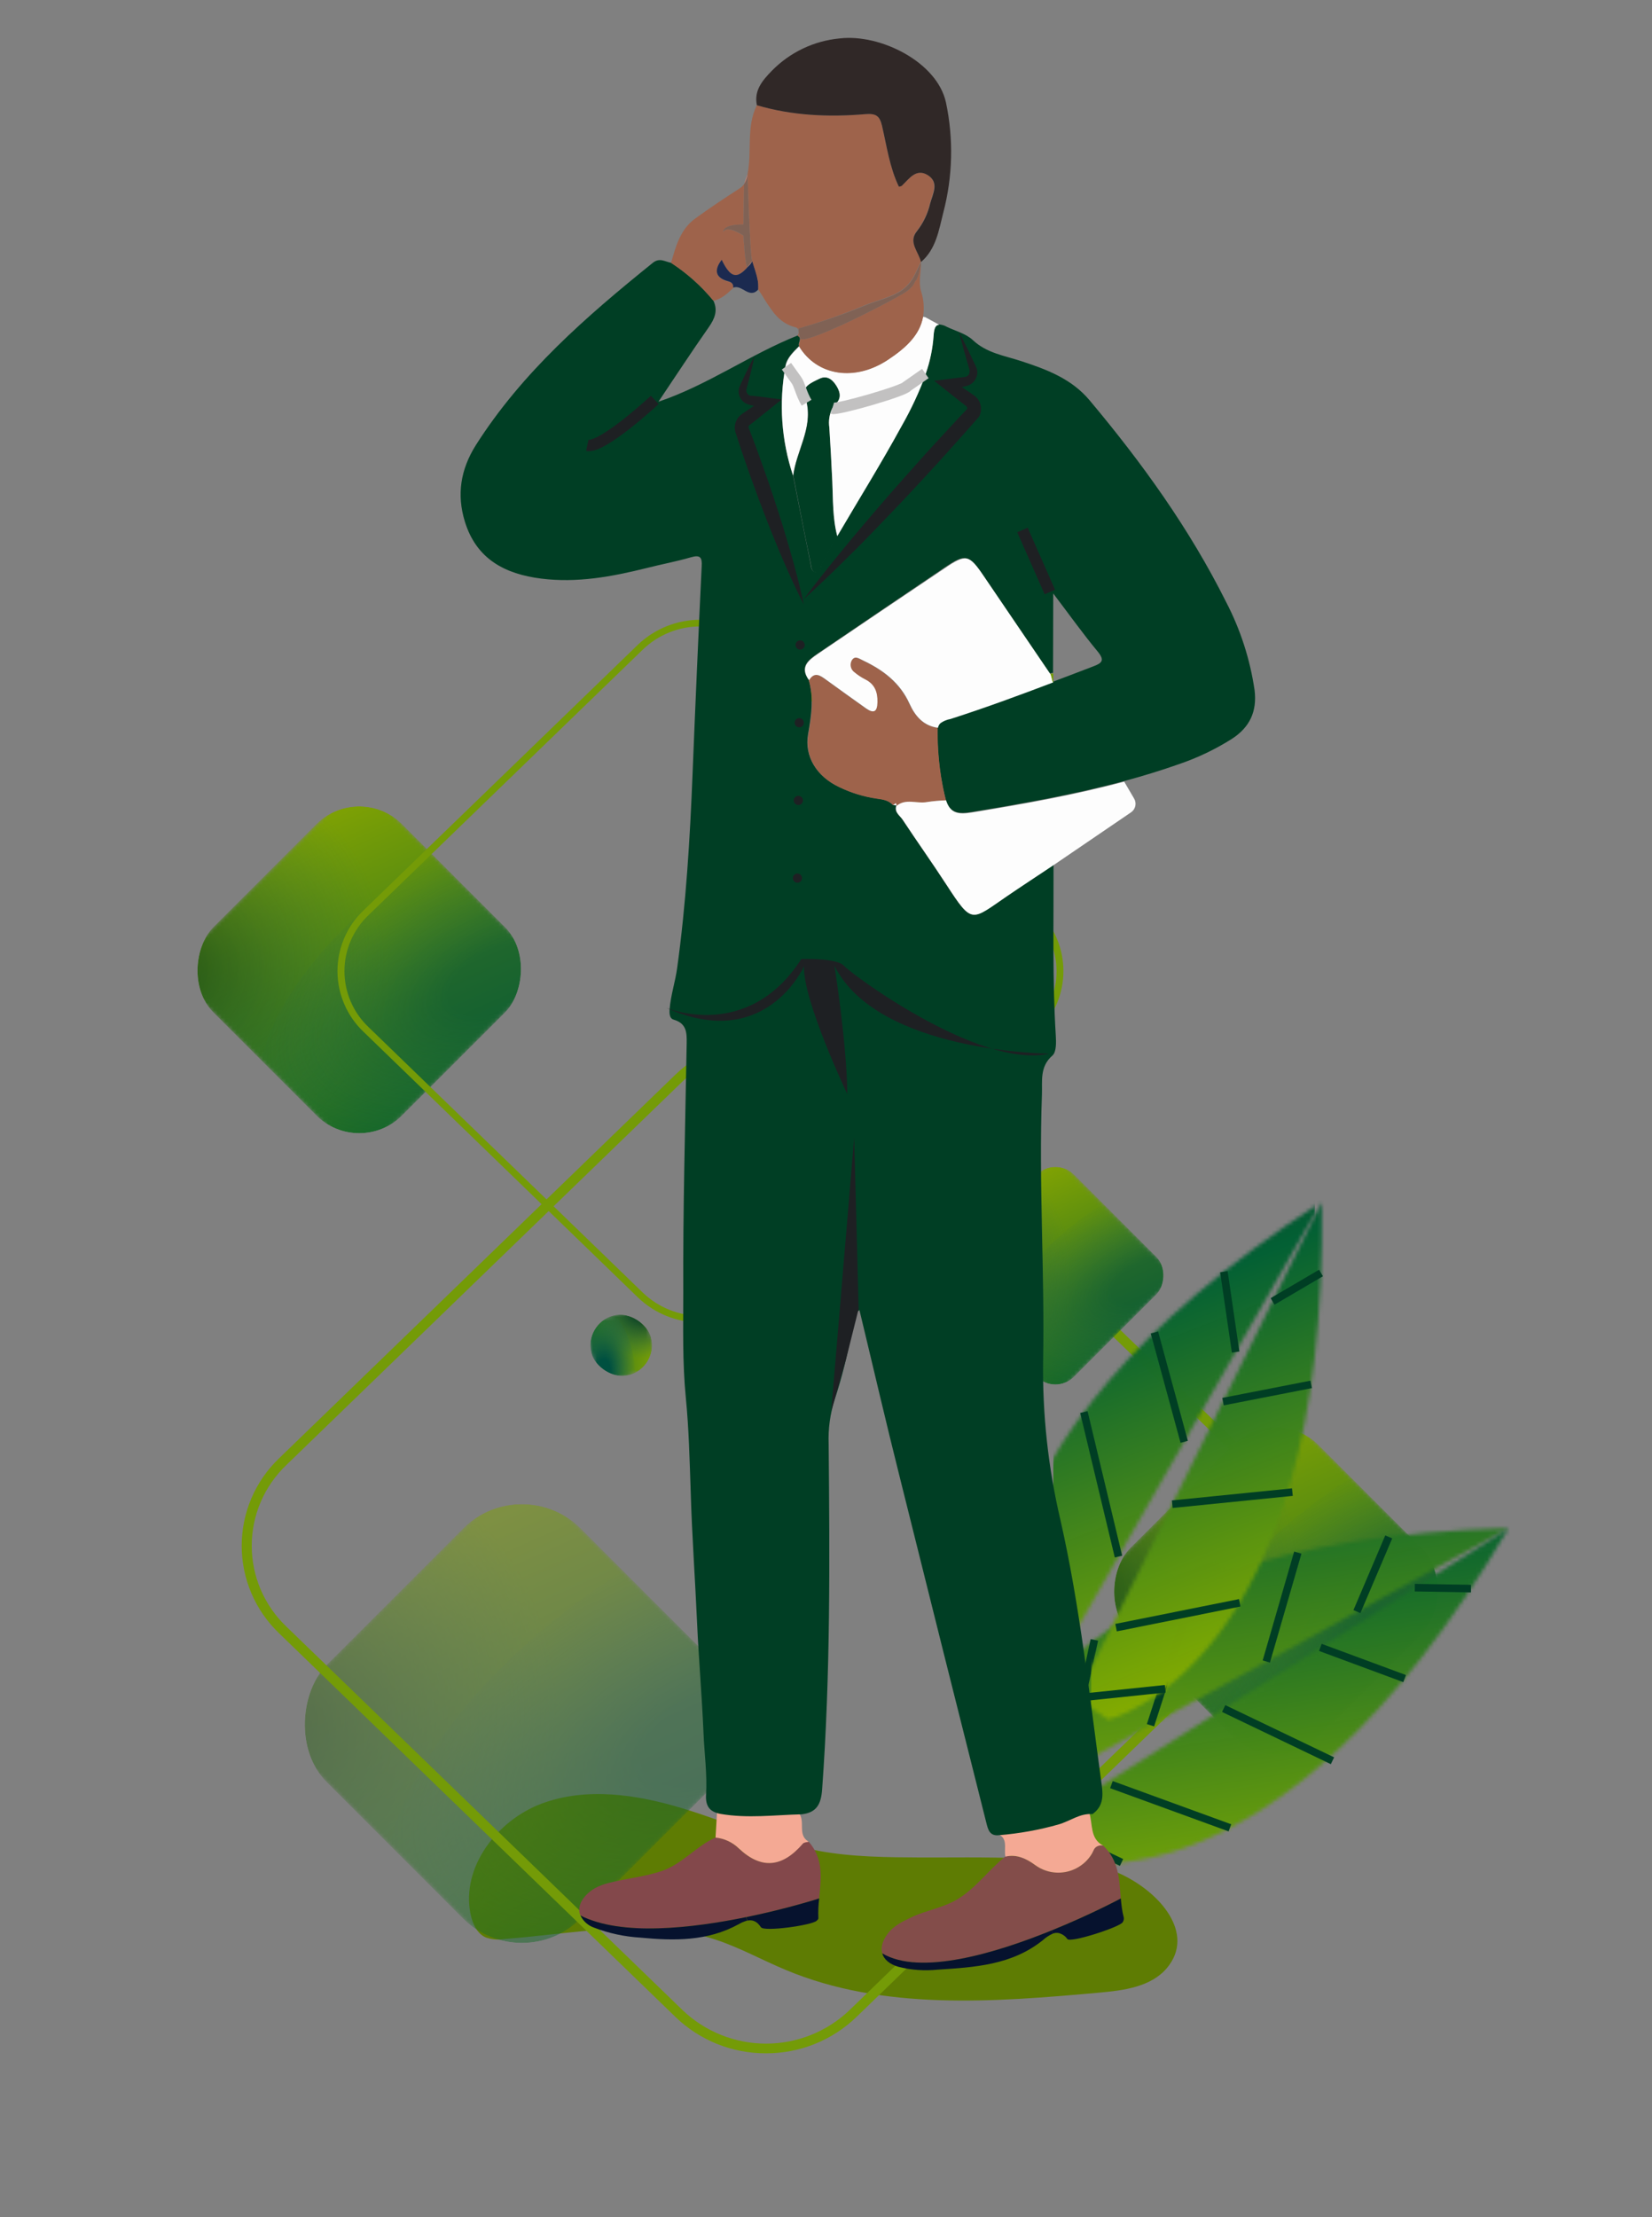 <svg width="436" height="585" viewBox="0 0 436 585" fill="none" xmlns="http://www.w3.org/2000/svg">
<rect x="0" y="0" width="436" height="585" fill="#808080" stroke="none"/>
<path d="M308 519.22C303.82 524.22 296.62 525.16 290.13 525.74C262.29 528.24 233.13 530.55 207.35 519.74C201.18 517.17 195.3 513.88 188.94 511.79C171.06 505.93 151.68 510.18 132.94 511.61C131.345 511.858 129.713 511.707 128.19 511.17C125.88 510.17 124.71 507.51 124.19 505.03C121.66 492.69 131.19 480.25 142.98 475.86C154.77 471.47 167.98 473.44 180.08 477.1C192.18 480.76 203.74 486.1 216.13 488.35C224.99 489.98 234.06 490.03 243.07 490.08C256.62 490.15 284.23 489.24 295.47 494.3C306.23 499.2 315.55 510.19 308 519.22Z" fill="#5E7C03"/>
<g opacity="0.5">
<g clip-path="url(#clip0_20_553)">
<mask id="mask0_20_553" style="mask-type:luminance" maskUnits="userSpaceOnUse" x="70" y="387" width="135" height="135">
<path d="M204.741 454.741L137.741 387.741L70.741 454.741L137.741 521.741L204.741 454.741Z" fill="white"/>
</mask>
<g mask="url(#mask0_20_553)">
<path d="M137.741 387.741L204.741 454.741L137.741 521.741L70.741 454.741L137.741 387.741Z" fill="url(#paint0_linear_20_553)"/>
<path d="M15.683 509.816C44.853 538.987 93.154 537.979 123.567 507.567C153.979 477.155 154.986 428.853 125.816 399.683C96.646 370.513 48.345 371.52 17.932 401.933C-12.48 432.345 -13.487 480.646 15.683 509.816Z" fill="url(#paint1_radial_20_553)" fill-opacity="0.5"/>
<path d="M101.778 498.226C103.201 528.707 143.16 535.405 191.03 513.185C238.899 490.966 276.553 448.243 275.13 417.761C273.708 387.28 233.749 380.582 185.879 402.801C138.009 425.021 100.356 467.744 101.778 498.226Z" fill="url(#paint2_radial_20_553)" fill-opacity="0.5"/>
</g>
</g>
</g>
<path d="M202.17 541.75C193.278 541.791 184.719 538.365 178.31 532.2L73.67 430.94C70.547 427.958 68.061 424.374 66.363 420.405C64.665 416.435 63.789 412.163 63.789 407.845C63.789 403.527 64.665 399.254 66.363 395.285C68.061 391.315 70.547 387.731 73.67 384.75L178.31 283.49C184.74 277.357 193.285 273.936 202.17 273.936C211.056 273.936 219.6 277.357 226.03 283.49L330.66 384.75C333.783 387.731 336.269 391.315 337.968 395.285C339.666 399.254 340.542 403.527 340.542 407.845C340.542 412.163 339.666 416.435 337.968 420.405C336.269 424.374 333.783 427.958 330.66 430.94L226 532.2C219.598 538.356 211.052 541.781 202.17 541.75ZM202.17 276.5C193.971 276.459 186.079 279.616 180.17 285.3L75.55 386.56C72.671 389.307 70.379 392.61 68.813 396.268C67.248 399.927 66.44 403.865 66.44 407.845C66.44 411.824 67.248 415.763 68.813 419.421C70.379 423.08 72.671 426.383 75.55 429.13L180.18 530.39C186.11 536.043 193.988 539.197 202.18 539.197C210.373 539.197 218.251 536.043 224.18 530.39L328.79 429.13C331.667 426.381 333.957 423.078 335.521 419.419C337.085 415.761 337.892 411.824 337.892 407.845C337.892 403.866 337.085 399.929 335.521 396.27C333.957 392.612 331.667 389.309 328.79 386.56L224.16 285.3C218.252 279.621 210.365 276.465 202.17 276.5Z" fill="#749B07"/>
<g clip-path="url(#clip1_20_553)">
<mask id="mask1_20_553" style="mask-type:luminance" maskUnits="userSpaceOnUse" x="45" y="206" width="100" height="100">
<path d="M144.547 255.878L94.806 206.136L45.064 255.878L94.806 305.619L144.547 255.878Z" fill="white"/>
</mask>
<g mask="url(#mask1_20_553)">
<path d="M94.806 206.136L144.547 255.878L94.806 305.619L45.064 255.878L94.806 206.136Z" fill="url(#paint3_linear_20_553)"/>
<path d="M4.189 296.766C25.845 318.423 61.705 317.675 84.283 295.096C106.862 272.518 107.609 236.659 85.953 215.002C64.297 193.346 28.438 194.094 5.859 216.672C-16.719 239.251 -17.467 275.11 4.189 296.766Z" fill="url(#paint4_radial_20_553)" fill-opacity="0.5"/>
<path d="M68.108 288.161C69.163 310.791 98.83 315.764 134.369 299.268C169.908 282.772 197.862 251.054 196.806 228.424C195.75 205.794 166.084 200.821 130.545 217.317C95.005 233.813 67.052 265.531 68.108 288.161Z" fill="url(#paint5_radial_20_553)" fill-opacity="0.5"/>
</g>
</g>
<g clip-path="url(#clip2_20_553)">
<mask id="mask2_20_553" style="mask-type:luminance" maskUnits="userSpaceOnUse" x="287" y="370" width="100" height="100">
<path d="M386.483 419.741L336.741 370L287 419.741L336.741 469.483L386.483 419.741Z" fill="white"/>
</mask>
<g mask="url(#mask2_20_553)">
<path d="M336.741 370L386.483 419.741L336.741 469.483L287 419.741L336.741 370Z" fill="url(#paint6_linear_20_553)"/>
<path d="M246.125 460.63C267.781 482.286 303.64 481.539 326.219 458.96C348.797 436.382 349.545 400.522 327.889 378.866C306.233 357.21 270.373 357.958 247.795 380.536C225.216 403.115 224.469 438.974 246.125 460.63Z" fill="url(#paint7_radial_20_553)" fill-opacity="0.5"/>
<path d="M310.043 452.025C311.099 474.655 340.765 479.627 376.304 463.131C411.843 446.635 439.797 414.918 438.741 392.288C437.685 369.658 408.019 364.685 372.48 381.181C336.941 397.677 308.987 429.395 310.043 452.025Z" fill="url(#paint8_radial_20_553)" fill-opacity="0.5"/>
</g>
</g>
<g clip-path="url(#clip3_20_553)">
<mask id="mask3_20_553" style="mask-type:luminance" maskUnits="userSpaceOnUse" x="246" y="304" width="65" height="65">
<path d="M310.139 336.582L278.53 304.974L246.922 336.582L278.53 368.191L310.139 336.582Z" fill="white"/>
</mask>
<g mask="url(#mask3_20_553)">
<path d="M278.53 304.974L310.139 336.582L278.53 368.191L246.922 336.582L278.53 304.974Z" fill="url(#paint9_linear_20_553)"/>
<path d="M220.947 362.565C234.709 376.327 257.496 375.852 271.844 361.504C286.191 347.156 286.666 324.369 272.905 310.607C259.143 296.846 236.356 297.321 222.009 311.669C207.661 326.016 207.186 348.804 220.947 362.565Z" fill="url(#paint10_radial_20_553)" fill-opacity="0.5"/>
<path d="M261.565 357.097C262.236 371.477 281.087 374.637 303.671 364.154C326.254 353.672 344.018 333.517 343.347 319.136C342.676 304.756 323.824 301.596 301.241 312.078C278.657 322.561 260.893 342.716 261.565 357.097Z" fill="url(#paint11_radial_20_553)" fill-opacity="0.5"/>
</g>
</g>
<g clip-path="url(#clip4_20_553)">
<mask id="mask4_20_553" style="mask-type:luminance" maskUnits="userSpaceOnUse" x="154" y="345" width="20" height="20">
<path d="M158.207 364.908L173.908 360.701L169.701 345L154 349.207L158.207 364.908Z" fill="white"/>
</mask>
<g mask="url(#mask4_20_553)">
<path d="M173.908 360.701L158.207 364.908L154 349.207L169.701 345L173.908 360.701Z" fill="url(#paint12_linear_20_553)"/>
<path d="M166.241 332.096C159.405 333.928 155.412 341.19 157.322 348.317C159.231 355.444 166.321 359.737 173.157 357.905C179.993 356.074 183.986 348.811 182.076 341.684C180.167 334.557 173.077 330.265 166.241 332.096Z" fill="url(#paint13_radial_20_553)"/>
<path d="M160.578 345.882C155.928 343.478 151.505 348.84 150.7 357.858C149.895 366.876 153.013 376.135 157.663 378.538C162.314 380.941 166.737 375.579 167.541 366.561C168.346 357.543 165.229 348.285 160.578 345.882Z" fill="url(#paint14_radial_20_553)"/>
</g>
</g>
<path d="M184.88 348.93C178.724 348.956 172.799 346.585 168.36 342.32L95.92 272.21C93.755 270.145 92.031 267.663 90.854 264.913C89.677 262.162 89.069 259.202 89.069 256.21C89.069 253.218 89.677 250.258 90.854 247.508C92.031 244.758 93.755 242.275 95.92 240.21L168.36 170.1C172.81 165.867 178.718 163.506 184.86 163.506C191.002 163.506 196.909 165.867 201.36 170.1L273.8 240.21C275.967 242.273 277.693 244.756 278.872 247.506C280.051 250.256 280.659 253.218 280.659 256.21C280.659 259.203 280.051 262.164 278.872 264.914C277.693 267.665 275.967 270.147 273.8 272.21L201.4 342.32C196.962 346.587 191.036 348.958 184.88 348.93ZM184.88 165.28C179.206 165.254 173.745 167.443 169.66 171.38L97.22 241.49C95.226 243.391 93.639 245.676 92.555 248.208C91.47 250.74 90.911 253.466 90.911 256.22C90.911 258.975 91.47 261.7 92.555 264.232C93.639 266.764 95.226 269.05 97.22 270.95L169.66 341.06C173.755 344.984 179.208 347.175 184.88 347.175C190.552 347.175 196.004 344.984 200.1 341.06L272.55 271C274.541 269.098 276.126 266.812 277.209 264.281C278.292 261.749 278.85 259.024 278.85 256.27C278.85 253.517 278.292 250.792 277.209 248.26C276.126 245.728 274.541 243.442 272.55 241.54L200.1 171.38C196.014 167.443 190.554 165.254 184.88 165.28Z" fill="#749B07"/>
<mask id="mask5_20_553" style="mask-type:luminance" maskUnits="userSpaceOnUse" x="264" y="403" width="135" height="71">
<path d="M398.15 403.2C275.59 406.52 264.23 465.35 264.23 465.35L270.23 473.54L398.15 403.2Z" fill="white"/>
</mask>
<g mask="url(#mask5_20_553)">
<mask id="mask6_20_553" style="mask-type:luminance" maskUnits="userSpaceOnUse" x="259" y="398" width="145" height="81">
<path d="M403.15 398.2H259.23V478.54H403.15V398.2Z" fill="white"/>
</mask>
<g mask="url(#mask6_20_553)">
<rect x="248" y="348" width="157" height="152" fill="url(#paint15_linear_20_553)"/>
</g>
</g>
<mask id="mask7_20_553" style="mask-type:luminance" maskUnits="userSpaceOnUse" x="274" y="403" width="125" height="89">
<path d="M398.09 403.28C336 509 279 490.51 279 490.51L274.75 481.26L398.09 403.28Z" fill="white"/>
</mask>
<g mask="url(#mask7_20_553)">
<mask id="mask8_20_553" style="mask-type:luminance" maskUnits="userSpaceOnUse" x="269" y="398" width="135" height="99">
<path d="M403.09 398.28H269.72V496.74H403.09V398.28Z" fill="white"/>
</mask>
<g mask="url(#mask8_20_553)">
<rect x="247" y="372" width="157" height="152" fill="url(#paint16_linear_20_553)"/>
</g>
</g>
<path d="M358.12 425.21L366.52 405.5" stroke="#003E24" stroke-width="2" stroke-miterlimit="10"/>
<path d="M348.47 434.65L370.71 442.88" stroke="#003E24" stroke-width="2" stroke-miterlimit="10"/>
<path d="M334.21 438.37L342.52 409.64" stroke="#003E24" stroke-width="2" stroke-miterlimit="10"/>
<path d="M322.95 450.78L351.67 464.56" stroke="#003E24" stroke-width="2" stroke-miterlimit="10"/>
<path d="M373.4 418.89L388.22 419.14" stroke="#003E24" stroke-width="2" stroke-miterlimit="10"/>
<path d="M303.64 455.19L315.69 417.88" stroke="#003E24" stroke-width="2" stroke-miterlimit="10"/>
<path d="M293.33 470.86L324.6 482.26" stroke="#003E24" stroke-width="2" stroke-miterlimit="10"/>
<path d="M281.28 467.48L288.83 432.67" stroke="#003E24" stroke-width="2" stroke-miterlimit="10"/>
<path d="M274.72 481.26L296 491.39" stroke="#003E24" stroke-width="2" stroke-miterlimit="10"/>
<mask id="mask9_20_553" style="mask-type:luminance" maskUnits="userSpaceOnUse" x="265" y="317" width="84" height="127">
<path d="M348.82 317.09C245.91 383.74 266.82 439.89 266.82 439.89L276.24 443.73L348.82 317.09Z" fill="white"/>
</mask>
<g mask="url(#mask9_20_553)">
<mask id="mask10_20_553" style="mask-type:luminance" maskUnits="userSpaceOnUse" x="260" y="312" width="94" height="137">
<path d="M353.82 312.09H260.1V448.73H353.82V312.09Z" fill="white"/>
</mask>
<g mask="url(#mask10_20_553)">
<rect x="278" y="299" width="69" height="168" fill="url(#paint17_linear_20_553)"/>
</g>
</g>
<mask id="mask11_20_553" style="mask-type:luminance" maskUnits="userSpaceOnUse" x="284" y="317" width="65" height="137">
<path d="M348.81 317.2C350.81 439.79 292.52 453.69 292.52 453.69L284.08 448L348.81 317.2Z" fill="white"/>
</mask>
<g mask="url(#mask11_20_553)">
<mask id="mask12_20_553" style="mask-type:luminance" maskUnits="userSpaceOnUse" x="279" y="312" width="75" height="147">
<path d="M353.86 312.2H279.08V458.69H353.86V312.2Z" fill="white"/>
</mask>
<g mask="url(#mask12_20_553)">
<rect x="288" y="294" width="69" height="168" fill="url(#paint18_linear_20_553)"/>
</g>
</g>
<path d="M326.11 356.73L323.01 335.53" stroke="#003E24" stroke-width="2" stroke-miterlimit="10"/>
<path d="M322.78 369.81L346.05 365.26" stroke="#003E24" stroke-width="2" stroke-miterlimit="10"/>
<path d="M312.54 380.41L304.68 351.56" stroke="#003E24" stroke-width="2" stroke-miterlimit="10"/>
<path d="M309.39 396.87L341.09 393.68" stroke="#003E24" stroke-width="2" stroke-miterlimit="10"/>
<path d="M335.86 343.37L348.64 335.87" stroke="#003E24" stroke-width="2" stroke-miterlimit="10"/>
<path d="M295.19 410.69L286.06 372.56" stroke="#003E24" stroke-width="2" stroke-miterlimit="10"/>
<path d="M294.55 429.44L327.19 422.89" stroke="#003E24" stroke-width="2" stroke-miterlimit="10"/>
<path d="M282.51 432.83L270.83 399.18" stroke="#003E24" stroke-width="2" stroke-miterlimit="10"/>
<path d="M284.08 448.01L307.52 445.57" stroke="#003E24" stroke-width="2" stroke-miterlimit="10"/>
<path d="M155.51 499.23C153.16 501.23 152.4 503.46 153.18 505.37C163.92 510.92 182.71 508.74 196.98 505.81C207.9 503.57 216.18 500.89 216.18 500.89C216.68 495.71 217.48 490.5 213.41 485.89C212.88 486.05 212.15 486.05 211.85 486.41C206.4 492.77 200.85 493.22 194.95 487.68C193.301 486.06 191.15 485.048 188.85 484.81C183.7 487.09 180.12 491.81 174.59 493.67C170.59 495.01 166.59 495.48 162.59 496.34C160.05 496.9 157.55 497.51 155.51 499.23Z" fill="#83484B"/>
<path d="M153.18 505.37C153.542 506.126 154.051 506.802 154.678 507.358C155.305 507.914 156.036 508.34 156.83 508.61C160.707 510.09 164.787 510.97 168.93 511.22C177.93 512.08 186.69 512.22 194.93 507.7C195.627 507.284 196.377 506.965 197.16 506.75L196.96 505.81C182.71 508.74 163.92 510.92 153.18 505.37Z" fill="#06122E"/>
<path d="M197 505.81L197.2 506.75C198.42 506.48 199.69 506.75 200.82 508.48C201.63 509.75 214.24 507.96 215.5 506.8C215.69 506.62 216 506.37 215.99 506.16C215.916 504.401 215.986 502.638 216.2 500.89C216.2 500.89 207.9 503.57 197 505.81Z" fill="#06122E"/>
<path d="M234.15 510.37C232.84 512.19 232.42 513.93 232.84 515.37C242.84 521.37 262.84 515.31 277.55 509.32C287.97 505.09 295.81 500.88 295.81 500.88C295.37 495.88 295.33 490.88 291.15 486.95C290.62 486.808 290.056 486.875 289.574 487.137C289.092 487.4 288.729 487.837 288.56 488.36C287.89 489.697 286.938 490.874 285.77 491.808C284.601 492.743 283.244 493.413 281.792 493.772C280.339 494.131 278.826 494.171 277.357 493.89C275.888 493.608 274.497 493.011 273.28 492.14C270.94 490.42 268.41 489.14 265.33 489.84C260.92 493.32 257.71 498.06 252.75 501.06C248.96 503.36 244.68 503.94 240.75 505.76C238.28 506.94 235.82 508.05 234.15 510.37Z" fill="#834D4A"/>
<path d="M232.84 515.38C233.3 516.98 234.76 518.25 237.13 518.93C240.493 519.783 243.979 520.036 247.43 519.68C257.21 519.05 266.99 518.49 275.21 511.92C276 511.189 276.905 510.594 277.89 510.16L277.55 509.33C262.79 515.32 242.86 521.34 232.84 515.38Z" fill="#06122E"/>
<path d="M277.55 509.33L277.89 510.16C278.358 509.98 278.865 509.929 279.36 510.01C280.31 510.232 281.144 510.799 281.7 511.6C282.58 512.67 295.44 508.47 296.29 507.19C296.537 506.838 296.647 506.408 296.6 505.98C296.377 505.121 296.203 504.249 296.08 503.37C295.97 502.55 295.88 501.72 295.81 500.89C295.81 500.89 288 505.1 277.55 509.33Z" fill="#06122E"/>
<path d="M265.34 489.85C268.41 489.13 270.93 490.43 273.28 492.14C274.495 493.015 275.885 493.615 277.355 493.9C278.825 494.184 280.338 494.145 281.792 493.787C283.245 493.428 284.603 492.758 285.772 491.823C286.941 490.888 287.892 489.709 288.56 488.37C288.729 487.848 289.092 487.41 289.574 487.148C290.056 486.885 290.62 486.818 291.15 486.96C287.52 485.04 288.49 481.18 287.44 478.17C284.11 477.93 281.49 480.06 278.49 480.9C273.385 482.349 268.15 483.297 262.86 483.73C266.29 484.72 264.89 487.66 265.34 489.85Z" fill="#F4A994"/>
<path d="M188.85 484.83C191.166 485.062 193.334 486.074 195 487.7C200.9 493.25 206.44 492.79 211.89 486.43C212.19 486.07 212.89 486.07 213.45 485.91C210.27 484.16 212.76 480.39 210.7 478.23C203.55 478.41 196.39 479.36 189.24 478.12C189.09 480.36 189 482.59 188.85 484.83Z" fill="#F4A994"/>
<path d="M125.57 117.47C121.57 123.85 120.48 130.47 122.7 137.66C125.76 147.57 133.34 151.46 142.83 152.66C152.32 153.86 161.48 152.15 170.6 149.89C174.51 148.89 178.48 148.16 182.34 147.04C184.8 146.33 185.34 147.04 185.19 149.41C184.316 167.683 183.513 185.956 182.78 204.23C182.1 221.34 181.06 238.42 178.72 255.39C178.22 259.07 177 262.61 176.72 266.39C176.63 267.86 176.89 268.77 177.8 269.03C181.25 270.03 181.28 272.5 181.23 275.37C180.84 297.26 180.23 319.16 180.33 341.05C180.33 350.29 180.09 359.53 181.01 368.85C181.81 376.97 182.01 385.3 182.29 393.55C182.62 405.05 183.46 416.55 183.97 428.05C184.41 437.83 185.27 447.59 185.68 457.39C185.9 462.78 186.68 468.18 186.34 473.58C186.17 476.64 187.39 478.05 190.13 478.58C197.27 479.82 204.43 478.87 211.59 478.69C215.53 478.24 216.7 476.02 216.98 472.1C219.2 441.77 218.98 411.41 218.7 381.04C218.538 377.029 219.083 373.022 220.31 369.2C222.287 363.185 223.799 357.027 224.83 350.78C225.15 349.04 224.83 346.95 226.83 345.66C230.41 360.51 233.83 375.3 237.54 390.04C245.073 420.306 252.656 450.57 260.29 480.83C260.76 482.72 261.18 484.53 263.74 484.19C269.029 483.76 274.264 482.816 279.37 481.37C282.37 480.52 285 478.37 288.32 478.64C291.11 476.64 291.19 474.05 290.76 470.86C287.54 447.51 285.09 424.01 279.86 400.99C276.639 387.268 275.108 373.203 275.3 359.11C275.74 335.67 274.13 312.22 274.99 288.76C275.12 285.2 274.36 281.45 277.76 278.49C278.83 277.57 278.76 274.94 278.64 273.12C277.74 258.46 278.1 243.78 278.05 228.17C273.62 231.17 269.63 233.73 265.69 236.42C256.24 242.9 256.6 243.96 249.75 233.42C245.99 227.63 241.98 222.01 238.18 216.25C237.46 215.16 235.98 214.34 236.48 212.64L236.58 212.46L235.63 212.37C234.5 211.1 232.94 210.87 231.37 210.66C227.956 210.169 224.637 209.157 221.53 207.66C215.46 204.85 212.25 199.5 213.26 193.72C214.1 188.93 214.83 184.18 213.45 179.38C210.94 175.96 213.28 174.15 215.79 172.44C226.916 164.88 238.056 157.333 249.21 149.8C254.82 146.01 255.66 146.22 259.46 151.8C265.32 160.466 271.186 169.096 277.06 177.69L277.92 177.49C277.92 171.23 277.97 163.4 277.97 156.58C282.38 162.38 285.85 167.26 289.67 171.86C291.67 174.28 290.85 174.95 288.43 175.86C284.92 177.2 281.43 178.55 277.91 179.86V179.93C277.91 179.93 277.86 179.93 277.83 179.93C268.83 183.34 259.83 186.66 250.71 189.59C249.771 189.753 248.88 190.122 248.1 190.67C247.757 190.998 247.523 191.424 247.43 191.89C247.43 193.82 247.43 195.74 247.55 197.66C247.63 198.87 247.73 200.07 247.86 201.27C247.91 201.79 247.97 202.27 248.04 202.82C248.23 204.26 248.46 205.7 248.74 207.14C248.74 207.33 248.81 207.53 248.85 207.72C249.07 208.82 249.33 209.93 249.61 211.03C250.74 214.64 253.02 214.79 256.5 214.23C269.99 212.01 283.44 209.65 296.62 206.1C301.49 204.79 306.32 203.32 311.11 201.63C316.024 199.965 320.724 197.722 325.11 194.95C329.85 191.89 331.8 187.7 331.11 182.09C329.921 173.952 327.372 166.072 323.57 158.78C313.93 139.49 301.41 122.12 287.57 105.62C282.8 99.92 276.22 97.47 269.49 95.27C265.07 93.82 260.42 93.18 256.74 89.72C254.94 88.03 252.19 87.34 249.86 86.22C249.25 85.864 248.565 85.655 247.86 85.61C246.93 85.61 246.52 86.51 246.39 88.48C246.156 91.891 245.463 95.254 244.33 98.48C242.577 103.25 240.43 107.866 237.91 112.28C232.57 122.14 226.63 131.68 220.91 141.36C219.55 143.81 218.17 146.26 216.84 148.73C216.42 149.51 216.91 150.99 215.41 150.93C214.07 150.87 214.09 149.59 213.91 148.66C212.34 140.92 210.82 133.17 209.29 125.42C206.185 116.115 205.497 106.174 207.29 96.53C207.288 96.507 207.288 96.483 207.29 96.46C207.72 94.31 209.35 92.82 210.87 91.33C210.55 90.62 211.35 89.77 211.05 89.05C210.943 88.819 210.764 88.63 210.54 88.51C198 93.49 186.94 101.54 173.77 106C178.35 99.19 182.6 92.69 187.05 86.34C188.64 84.07 189.51 81.94 188.29 79.34C185.1 75.451 181.329 72.078 177.11 69.34C175.51 69.05 174.11 67.9 172.3 69.34C154.74 83.49 137.83 98.18 125.57 117.47Z" fill="#003E24"/>
<path d="M183.45 57.68C179.54 60.54 178.35 64.99 177.11 69.36C181.33 72.098 185.101 75.471 188.29 79.36C190.46 78.88 192 77.43 193.52 75.96C193.58 74.96 193.2 74.53 192.15 74.25C188.67 73.31 188.51 71.25 190.47 68.6C192.73 73.24 194.4 73.85 197.3 70.46C196.71 70.86 196.22 62.17 196.22 62.17C196.22 62.17 191.88 59.28 190.92 61.17C190.92 61.17 190.43 59.24 196.22 59.24L196.38 48.58C196.05 49.05 195.628 49.448 195.14 49.75C191.19 52.3 187.26 54.91 183.45 57.68Z" fill="#9E634B"/>
<path d="M190.47 68.55C188.47 71.18 188.67 73.26 192.15 74.2C193.15 74.48 193.58 74.92 193.52 75.91C195.81 74.91 197.76 79.07 200.15 76.34C200.175 75.907 200.175 75.473 200.15 75.04C200.15 74.98 200.15 74.92 200.15 74.87C200.15 74.6 200.09 74.34 200.05 74.07L199.96 73.63C199.96 73.34 199.84 73.06 199.77 72.77C199.66 72.34 199.53 71.91 199.4 71.48C199.32 71.2 199.22 70.91 199.13 70.62C199.08 70.48 199.03 70.33 198.99 70.19L198.57 68.88C198.261 69.466 197.847 69.992 197.35 70.43C194.4 73.8 192.73 73.19 190.47 68.55Z" fill="#1B2A50"/>
<path d="M196.22 59.23C190.43 59.23 190.92 61.16 190.92 61.16C191.92 59.23 196.22 62.16 196.22 62.16C196.22 62.16 196.71 70.85 197.3 70.45C197.69 70 198.09 69.45 198.52 68.9C197.92 66.96 197.3 45.9 197.3 45.9C197.178 46.837 196.865 47.739 196.38 48.55L196.22 59.23Z" fill="#806255"/>
<path d="M197.3 45.91L196.38 48.56C196.864 47.749 197.177 46.847 197.3 45.91Z" fill="#DC8373"/>
<path d="M197.3 45.91C197.3 45.91 197.92 66.91 198.52 68.91L198.94 70.22C198.94 70.36 199.03 70.51 199.08 70.65C199.18 70.94 199.27 71.22 199.35 71.51C199.48 71.94 199.61 72.37 199.72 72.8C199.79 73.09 199.86 73.37 199.91 73.66C199.96 73.95 199.97 73.95 200 74.1C200.03 74.25 200.08 74.63 200.1 74.9C200.1 74.9 200.1 75.01 200.1 75.07C200.125 75.503 200.125 75.937 200.1 76.37C200.43 76.86 200.76 77.37 201.1 77.87C202.075 79.544 203.157 81.154 204.34 82.69C204.53 82.92 204.73 83.13 204.93 83.35L205.23 83.66C206.541 85.002 208.205 85.945 210.03 86.38C210.95 86.6 210.77 87.79 210.56 88.65C210.784 88.77 210.963 88.959 211.07 89.19C210.785 88.392 210.659 87.546 210.7 86.7C216.529 85.036 222.255 83.033 227.85 80.7C230.78 79.46 234.66 78.55 237.17 77.07C241.01 74.81 241.69 71.51 243.04 69.07C242.45 66.38 239.57 63.83 241.97 60.93C243.645 58.779 244.829 56.287 245.44 53.63C246.13 51.1 247.82 48.05 244.82 46.17C241.82 44.29 240 47.17 238 49C237.82 49.16 237.49 49.16 237.22 49.25C234.79 44.13 234.02 38.54 232.75 33.11C232.12 30.46 231.07 29.87 228.3 30.11C218.68 30.93 209.09 30.5 199.74 27.76C196.89 33.53 198.5 39.91 197.3 45.91Z" fill="#9E634B"/>
<path d="M197.3 70.41C197.798 69.972 198.211 69.447 198.52 68.86C198.09 69.45 197.69 70 197.3 70.41Z" fill="#DC8373"/>
<path d="M203.66 18.72C201.26 21.2 198.94 23.84 199.76 27.77C209.11 30.51 218.7 30.94 228.32 30.12C231.09 29.89 232.14 30.48 232.77 33.12C234.04 38.55 234.77 44.12 237.24 49.26C237.51 49.17 237.84 49.17 238.02 49.01C239.96 47.16 241.81 44.29 244.88 46.22C247.95 48.15 246.19 51.15 245.5 53.68C244.883 56.347 243.688 58.846 242 61C239.6 63.9 242.48 66.45 243.07 69.14C247.07 65.71 247.77 60.75 248.96 56.08C251.449 46.6 251.692 36.67 249.67 27.08C247.38 16.36 232.32 8.89 221.67 10.13C214.836 10.759 208.45 13.805 203.66 18.72Z" fill="#302827"/>
<path d="M207.32 96.64C205.527 106.284 206.215 116.225 209.32 125.53C210.11 119.06 214.4 113.17 212.89 106.25H212.83C211.38 103.84 210.99 101.38 210.12 100.25L207.52 96.61L207.3 96.56C207.304 96.587 207.311 96.614 207.32 96.64Z" fill="#FDFDFD"/>
<path d="M207.34 96.57L207.56 96.62L210.16 100.26C211.03 101.39 211.42 103.85 212.87 106.26H212.93C212.784 105.619 212.6 104.988 212.38 104.37C211.52 102.05 214.38 100.87 216.31 99.94C218.05 99.11 219.38 99.94 220.39 101.33C221.55 102.96 222.25 104.85 220.65 106.44C220.257 106.824 219.92 107.261 219.65 107.74C221.08 108.19 238.87 103.06 239.39 101.93L244.21 98.56H244.34C245.473 95.334 246.166 91.971 246.4 88.56C246.53 86.56 246.94 85.73 247.87 85.69L244.21 83.69L243.6 83.57C242.72 88.43 238.94 91.82 234.43 94.82C225.62 100.7 215.66 99.14 210.91 91.37C209.4 92.93 207.77 94.42 207.34 96.57Z" fill="#FDFDFD"/>
<path d="M211.1 89.16C211.4 89.88 210.6 90.73 210.92 91.44C215.67 99.21 225.63 100.77 234.44 94.89C238.95 91.89 242.73 88.5 243.61 83.64C243.983 81.354 243.801 79.011 243.08 76.81C242.37 74.46 243.08 71.7 243.08 69.13C243.08 69.13 242.52 73.22 241.55 74.18C241.28 74.45 241.33 75.74 238.17 77.56C230.1 82.23 213.31 90.36 211.4 89.45C211.4 89.45 211.26 89.45 211.11 89.15L211.1 89.16Z" fill="#9E634B"/>
<path d="M210.76 86.66C210.72 87.506 210.845 88.352 211.13 89.15C211.28 89.44 211.41 89.45 211.42 89.45C213.33 90.36 230.12 82.23 238.19 77.56C241.35 75.74 241.3 74.45 241.57 74.18C242.57 73.18 243.1 69.13 243.1 69.13C241.75 71.52 241.1 74.82 237.23 77.13C234.72 78.61 230.84 79.52 227.91 80.76C222.314 83.059 216.587 85.029 210.76 86.66Z" fill="#806255"/>
<path d="M219.66 107.73C219.93 107.251 220.267 106.814 220.66 106.43C222.26 104.84 221.56 102.95 220.4 101.32C219.4 99.92 218.06 99.1 216.32 99.93C214.38 100.86 211.53 102.04 212.39 104.36C212.611 104.978 212.794 105.609 212.94 106.25C214.45 113.17 210.16 119.06 209.37 125.53C210.9 133.28 212.37 141.03 213.99 148.77C214.17 149.7 214.15 150.98 215.49 151.04C216.99 151.1 216.49 149.62 216.92 148.84C218.25 146.37 219.63 143.92 220.99 141.47C219.73 136.71 219.89 131.83 219.67 126.98C219.45 122.13 219.18 117.52 218.89 112.79C218.632 111.064 218.901 109.301 219.66 107.73Z" fill="#003E24"/>
<path d="M213.34 193.8C212.34 199.58 215.54 204.93 221.61 207.74C224.717 209.237 228.036 210.249 231.45 210.74C233.02 210.95 234.58 211.18 235.71 212.45L236.45 211.94L236.66 212.54L236.56 212.72C239.01 210.59 241.98 212.17 244.66 211.63C246.316 211.38 247.986 211.23 249.66 211.18C249.38 210.08 249.12 208.97 248.9 207.87C248.9 207.68 248.83 207.48 248.79 207.29C248.51 205.85 248.28 204.41 248.09 202.97C248.02 202.45 247.96 201.97 247.91 201.42C247.78 200.22 247.68 199.02 247.6 197.81C247.49 195.89 247.45 193.97 247.48 192.04C243.62 191.54 241.48 188.92 239.98 185.7C237.46 180.14 232.98 176.79 227.71 174.28C226.71 173.79 225.58 172.89 224.71 174.28C224.428 174.794 224.344 175.394 224.472 175.967C224.601 176.54 224.935 177.046 225.41 177.39C226.282 178.123 227.235 178.754 228.25 179.27C230.77 180.54 231.5 182.62 231.5 185.27C231.5 187.92 230.45 188.27 228.45 186.89C224.95 184.42 221.45 181.89 218.01 179.4C216.45 178.27 214.93 177.1 213.45 179.49C214.91 184.26 214.18 189 213.34 193.8Z" fill="#9E634B"/>
<path d="M215.87 172.52C213.36 174.23 211.02 176.04 213.53 179.46C215.01 177.07 216.53 178.24 218.09 179.37C221.56 181.89 225.03 184.37 228.53 186.86C230.53 188.28 231.53 187.93 231.58 185.24C231.63 182.55 230.85 180.5 228.33 179.24C227.315 178.724 226.362 178.093 225.49 177.36C225.015 177.016 224.681 176.51 224.552 175.937C224.424 175.364 224.508 174.765 224.79 174.25C225.61 172.85 226.71 173.75 227.79 174.25C233.1 176.76 237.54 180.11 240.06 185.67C241.51 188.89 243.7 191.51 247.56 192.01C247.647 191.542 247.882 191.114 248.23 190.79C249.01 190.242 249.901 189.873 250.84 189.71C259.98 186.78 268.99 183.46 277.96 180.05C277.7 179.74 277.46 177.75 277.19 177.82C271.317 169.186 265.45 160.556 259.59 151.93C255.79 146.32 254.95 146.11 249.34 149.93C238.16 157.43 227.003 164.96 215.87 172.52Z" fill="#FDFDFD"/>
<path d="M219.66 107.73C218.897 109.3 218.625 111.063 218.88 112.79C219.17 117.52 219.45 122.25 219.66 126.98C219.87 131.71 219.72 136.71 220.98 141.47C226.65 131.79 232.59 122.25 237.98 112.39C240.5 107.976 242.647 103.36 244.4 98.59H244.27L239.45 101.96C238.88 103.05 221.09 108.18 219.66 107.73Z" fill="#FDFDFD"/>
<path d="M235.71 212.41L236.66 212.5L236.45 211.9L235.71 212.41Z" fill="#FDFDFD"/>
<path d="M236.56 212.68C236.06 214.38 237.56 215.2 238.26 216.29C242.06 222.05 246.07 227.67 249.83 233.46C256.68 243.98 256.32 242.92 265.77 236.46C269.71 233.77 273.7 231.17 278.13 228.21L298.52 214.32C299.083 213.932 299.479 213.345 299.629 212.678C299.779 212.011 299.672 211.312 299.33 210.72L296.7 206.23C283.52 209.78 270.07 212.14 256.58 214.36C253.1 214.92 250.82 214.77 249.69 211.16C248.016 211.21 246.346 211.36 244.69 211.61C242 212.13 239 210.55 236.56 212.68Z" fill="#FDFDFD"/>
<path d="M248.12 202.92C248.05 202.41 247.99 201.92 247.94 201.37C248 201.89 248.05 202.4 248.12 202.92Z" fill="#749C08"/>
<path d="M277.14 177.8C277.41 177.73 277.65 179.72 277.91 180.03H277.99C277.99 179.26 277.99 178.46 277.99 177.63L277.14 177.8Z" fill="#749C08"/>
<path d="M278 180H277.92C277.92 180 277.92 180.05 278 180Z" fill="#749C08"/>
<path d="M244.22 98.55L239.4 101.92C238.88 103.05 221.09 108.18 219.66 107.73" stroke="#C2C1C1" stroke-width="3" stroke-miterlimit="10"/>
<path d="M207.56 96.62L210.16 100.26C211.03 101.39 211.42 103.85 212.87 106.26" stroke="#C2C1C1" stroke-width="3" stroke-miterlimit="10"/>
<path d="M226.62 345.3L225.44 300.16L219.38 372.32L223.24 358.81L226.62 345.3Z" fill="#1E2023"/>
<path d="M276.88 278C276.88 278 231.69 277.74 220.23 254.82C220.23 254.82 223.52 275.46 223.62 288.66C223.62 288.66 211.77 263.75 212.2 254.82L212.14 255.06C212.14 255.06 202 277.76 175.8 265.89C175.8 265.89 197.33 275.08 211.49 253.02C211.49 253.02 220.9 252.68 222.79 254.85C224.68 257.02 258.64 282.15 276.88 278Z" fill="#1E2023"/>
<path d="M253.15 87.69C253.9 89.13 254.64 90.58 255.35 92.04C256.06 93.5 256.74 94.97 257.44 96.44C257.53 96.63 257.61 96.78 257.7 97.01C258.012 97.814 258.012 98.706 257.7 99.51C257.497 100.063 257.166 100.559 256.732 100.957C256.299 101.355 255.777 101.644 255.21 101.8L252.77 102.38L250.4 102.9L251.02 100.26L255.54 103.26L256.65 104.03L256.93 104.22L257.07 104.31L257.29 104.48C257.585 104.72 257.85 104.996 258.08 105.3C258.536 105.929 258.816 106.668 258.892 107.442C258.968 108.215 258.836 108.995 258.51 109.7L258.41 109.91L258.21 110.14C256.4 112.24 254.55 114.3 252.7 116.36C250.85 118.42 249.01 120.5 247.14 122.54C243.38 126.62 239.64 130.71 235.79 134.7C233.89 136.7 231.966 138.7 230.02 140.7C228.09 142.7 226.14 144.7 224.16 146.61C220.23 150.53 216.24 154.39 212.1 158.12C215.43 153.66 218.89 149.31 222.42 145.03C224.17 142.87 225.95 140.75 227.75 138.64C229.55 136.53 231.33 134.4 233.16 132.32C236.78 128.11 240.49 124 244.16 119.87C246.01 117.81 247.91 115.79 249.79 113.75C251.67 111.71 253.54 109.67 255.46 107.67L255.17 108.11C255.235 107.996 255.27 107.867 255.27 107.735C255.27 107.603 255.235 107.474 255.17 107.36C255.138 107.295 255.094 107.238 255.04 107.19L254.91 107.08L254.64 106.88L253.57 106.05L249.32 102.68L246.55 100.47L249.93 100.04L252.34 99.73L254.68 99.46C254.901 99.434 255.113 99.353 255.296 99.226C255.479 99.099 255.628 98.928 255.73 98.73C255.842 98.517 255.9 98.28 255.9 98.04C255.909 97.92 255.909 97.8 255.9 97.68C255.9 97.52 255.79 97.3 255.74 97.11C255.3 95.56 254.82 94.01 254.4 92.44C253.98 90.87 253.54 89.27 253.15 87.69Z" fill="#1E2023"/>
<path d="M199.12 94C198.82 95.49 198.47 97 198.12 98.42L197 102.7C196.959 102.919 196.967 103.144 197.022 103.36C197.077 103.576 197.179 103.778 197.32 103.95C197.449 104.112 197.613 104.242 197.8 104.33C197.894 104.369 197.991 104.399 198.09 104.42H198.47C199.97 104.57 201.47 104.76 202.94 104.96L206.32 105.41L203.56 107.6L199.31 111L198.23 111.83L197.97 112.03L197.83 112.14H197.78C197.728 112.19 197.685 112.247 197.65 112.31C197.581 112.423 197.545 112.553 197.545 112.685C197.545 112.817 197.581 112.947 197.65 113.06L197.72 113.23C199.2 116.99 200.55 120.79 201.9 124.59C203.25 128.39 204.52 132.22 205.74 136.07C206.36 137.99 206.96 139.92 207.52 141.86C208.08 143.8 208.68 145.73 209.21 147.69C210.3 151.58 211.3 155.51 212.13 159.49C210.27 155.87 208.59 152.19 206.99 148.49C206.17 146.64 205.39 144.78 204.63 142.9C203.87 141.02 203.1 139.17 202.38 137.28C200.914 133.52 199.5 129.74 198.14 125.94C196.8 122.13 195.47 118.33 194.25 114.47L194.33 114.66C194.004 113.956 193.872 113.178 193.947 112.406C194.023 111.635 194.304 110.897 194.76 110.27C194.981 109.956 195.247 109.676 195.55 109.44L195.77 109.28L195.91 109.18L196.18 108.99L197.3 108.22L201.82 105.22L202.43 107.86C200.96 107.54 199.5 107.22 198.04 106.86C197.8 106.808 197.562 106.742 197.33 106.66C197.071 106.563 196.823 106.439 196.59 106.29C196.132 105.992 195.746 105.596 195.46 105.13C195.189 104.684 195.02 104.185 194.963 103.667C194.906 103.148 194.963 102.624 195.13 102.13C195.79 100.66 196.4 99.37 197.06 97.99C197.72 96.61 198.4 95.3 199.12 94Z" fill="#1E2023"/>
<path d="M172.8 105.52C172.8 105.52 159 118.36 155 117.5" stroke="#1E2023" stroke-width="3" stroke-miterlimit="10"/>
<path d="M277.08 156.2L269.85 139.83" stroke="#1E2023" stroke-width="3" stroke-miterlimit="10"/>
<path d="M211.18 171.39C211.848 171.39 212.39 170.848 212.39 170.18C212.39 169.512 211.848 168.97 211.18 168.97C210.511 168.97 209.97 169.512 209.97 170.18C209.97 170.848 210.511 171.39 211.18 171.39Z" fill="#1E2023"/>
<path d="M210.94 191.9C211.609 191.9 212.15 191.358 212.15 190.69C212.15 190.022 211.609 189.48 210.94 189.48C210.272 189.48 209.73 190.022 209.73 190.69C209.73 191.358 210.272 191.9 210.94 191.9Z" fill="#1E2023"/>
<path d="M210.7 212.4C211.368 212.4 211.91 211.858 211.91 211.19C211.91 210.522 211.368 209.98 210.7 209.98C210.032 209.98 209.49 210.522 209.49 211.19C209.49 211.858 210.032 212.4 210.7 212.4Z" fill="#1E2023"/>
<path d="M210.46 232.9C211.128 232.9 211.67 232.358 211.67 231.69C211.67 231.022 211.128 230.48 210.46 230.48C209.792 230.48 209.25 231.022 209.25 231.69C209.25 232.358 209.792 232.9 210.46 232.9Z" fill="#1E2023"/>
<defs>
<linearGradient id="paint0_linear_20_553" x1="135.338" y1="392.671" x2="182.642" y2="498.13" gradientUnits="userSpaceOnUse">
<stop stop-color="#80A203"/>
<stop offset="1" stop-color="#156728"/>
</linearGradient>
<radialGradient id="paint1_radial_20_553" cx="0" cy="0" r="1" gradientUnits="userSpaceOnUse" gradientTransform="translate(70.749 454.75) rotate(135) scale(77.876 74.695)">
<stop offset="0.148" stop-color="#003422"/>
<stop offset="1" stop-color="#20685A" stop-opacity="0"/>
</radialGradient>
<radialGradient id="paint2_radial_20_553" cx="0" cy="0" r="1" gradientUnits="userSpaceOnUse" gradientTransform="translate(188.454 457.993) rotate(155.101) scale(95.558 51.146)">
<stop offset="0.219" stop-color="#005040"/>
<stop offset="1" stop-color="#20685A" stop-opacity="0"/>
</radialGradient>
<linearGradient id="paint3_linear_20_553" x1="93.022" y1="209.796" x2="128.141" y2="288.09" gradientUnits="userSpaceOnUse">
<stop stop-color="#80A203"/>
<stop offset="1" stop-color="#156728"/>
</linearGradient>
<radialGradient id="paint4_radial_20_553" cx="0" cy="0" r="1" gradientUnits="userSpaceOnUse" gradientTransform="translate(45.071 255.884) rotate(135) scale(57.816 55.454)">
<stop offset="0.148" stop-color="#003422"/>
<stop offset="1" stop-color="#20685A" stop-opacity="0"/>
</radialGradient>
<radialGradient id="paint5_radial_20_553" cx="0" cy="0" r="1" gradientUnits="userSpaceOnUse" gradientTransform="translate(132.457 258.293) rotate(155.101) scale(70.943 37.971)">
<stop offset="0.219" stop-color="#005040"/>
<stop offset="1" stop-color="#20685A" stop-opacity="0"/>
</radialGradient>
<linearGradient id="paint6_linear_20_553" x1="334.957" y1="373.66" x2="370.076" y2="451.954" gradientUnits="userSpaceOnUse">
<stop stop-color="#80A203"/>
<stop offset="1" stop-color="#156728"/>
</linearGradient>
<radialGradient id="paint7_radial_20_553" cx="0" cy="0" r="1" gradientUnits="userSpaceOnUse" gradientTransform="translate(287.007 419.748) rotate(135) scale(57.816 55.454)">
<stop offset="0.148" stop-color="#003422"/>
<stop offset="1" stop-color="#20685A" stop-opacity="0"/>
</radialGradient>
<radialGradient id="paint8_radial_20_553" cx="0" cy="0" r="1" gradientUnits="userSpaceOnUse" gradientTransform="translate(374.392 422.156) rotate(155.101) scale(70.943 37.971)">
<stop offset="0.219" stop-color="#005040"/>
<stop offset="1" stop-color="#20685A" stop-opacity="0"/>
</radialGradient>
<linearGradient id="paint9_linear_20_553" x1="277.397" y1="307.3" x2="299.713" y2="357.052" gradientUnits="userSpaceOnUse">
<stop stop-color="#80A203"/>
<stop offset="1" stop-color="#156728"/>
</linearGradient>
<radialGradient id="paint10_radial_20_553" cx="0" cy="0" r="1" gradientUnits="userSpaceOnUse" gradientTransform="translate(246.926 336.586) rotate(135) scale(36.74 35.239)">
<stop offset="0.148" stop-color="#003422"/>
<stop offset="1" stop-color="#20685A" stop-opacity="0"/>
</radialGradient>
<radialGradient id="paint11_radial_20_553" cx="0" cy="0" r="1" gradientUnits="userSpaceOnUse" gradientTransform="translate(302.456 338.116) rotate(155.101) scale(45.081 24.129)">
<stop offset="0.219" stop-color="#005040"/>
<stop offset="1" stop-color="#20685A" stop-opacity="0"/>
</radialGradient>
<linearGradient id="paint12_linear_20_553" x1="173.382" y1="359.921" x2="153.656" y2="357.903" gradientUnits="userSpaceOnUse">
<stop stop-color="#80A203"/>
<stop offset="1" stop-color="#156728"/>
</linearGradient>
<radialGradient id="paint13_radial_20_553" cx="0" cy="0" r="1" gradientUnits="userSpaceOnUse" gradientTransform="translate(169.699 345.001) rotate(-105) scale(13.36 12.814)">
<stop offset="0.148" stop-color="#003422"/>
<stop offset="1" stop-color="#20685A" stop-opacity="0"/>
</radialGradient>
<radialGradient id="paint14_radial_20_553" cx="0" cy="0" r="1" gradientUnits="userSpaceOnUse" gradientTransform="translate(159.121 362.21) rotate(-84.899) scale(16.393 8.774)">
<stop offset="0.219" stop-color="#005040"/>
<stop offset="1" stop-color="#20685A" stop-opacity="0"/>
</radialGradient>
<linearGradient id="paint15_linear_20_553" x1="255.747" y1="352.22" x2="284.8" y2="541.529" gradientUnits="userSpaceOnUse">
<stop stop-color="#003422"/>
<stop offset="0.22" stop-color="#005F32" stop-opacity="0.98"/>
<stop offset="0.73" stop-color="#84AC00"/>
</linearGradient>
<linearGradient id="paint16_linear_20_553" x1="254.747" y1="376.22" x2="283.8" y2="565.529" gradientUnits="userSpaceOnUse">
<stop stop-color="#003422"/>
<stop offset="0.22" stop-color="#005F32" stop-opacity="0.98"/>
<stop offset="0.73" stop-color="#84AC00"/>
</linearGradient>
<linearGradient id="paint17_linear_20_553" x1="281.405" y1="303.665" x2="353.346" y2="490.062" gradientUnits="userSpaceOnUse">
<stop stop-color="#003422"/>
<stop offset="0.22" stop-color="#005F32" stop-opacity="0.98"/>
<stop offset="0.73" stop-color="#84AC00"/>
</linearGradient>
<linearGradient id="paint18_linear_20_553" x1="291.405" y1="298.665" x2="363.346" y2="485.062" gradientUnits="userSpaceOnUse">
<stop stop-color="#003422"/>
<stop offset="0.22" stop-color="#005F32" stop-opacity="0.98"/>
<stop offset="0.73" stop-color="#84AC00"/>
</linearGradient>
<clipPath id="clip0_20_553">
<rect x="137.741" y="387.741" width="94.752" height="94.752" rx="22" transform="rotate(45 137.741 387.741)" fill="white"/>
</clipPath>
<clipPath id="clip1_20_553">
<rect x="94.806" y="206.136" width="70.345" height="70.345" rx="16" transform="rotate(45 94.806 206.136)" fill="white"/>
</clipPath>
<clipPath id="clip2_20_553">
<rect x="336.741" y="370" width="70.345" height="70.345" rx="16" transform="rotate(45 336.741 370)" fill="white"/>
</clipPath>
<clipPath id="clip3_20_553">
<rect x="278.53" y="304.974" width="44.701" height="44.701" rx="7" transform="rotate(45 278.53 304.974)" fill="white"/>
</clipPath>
<clipPath id="clip4_20_553">
<rect x="173.908" y="360.701" width="16.255" height="16.255" rx="8.127" transform="rotate(165 173.908 360.701)" fill="white"/>
</clipPath>
</defs>
</svg>
